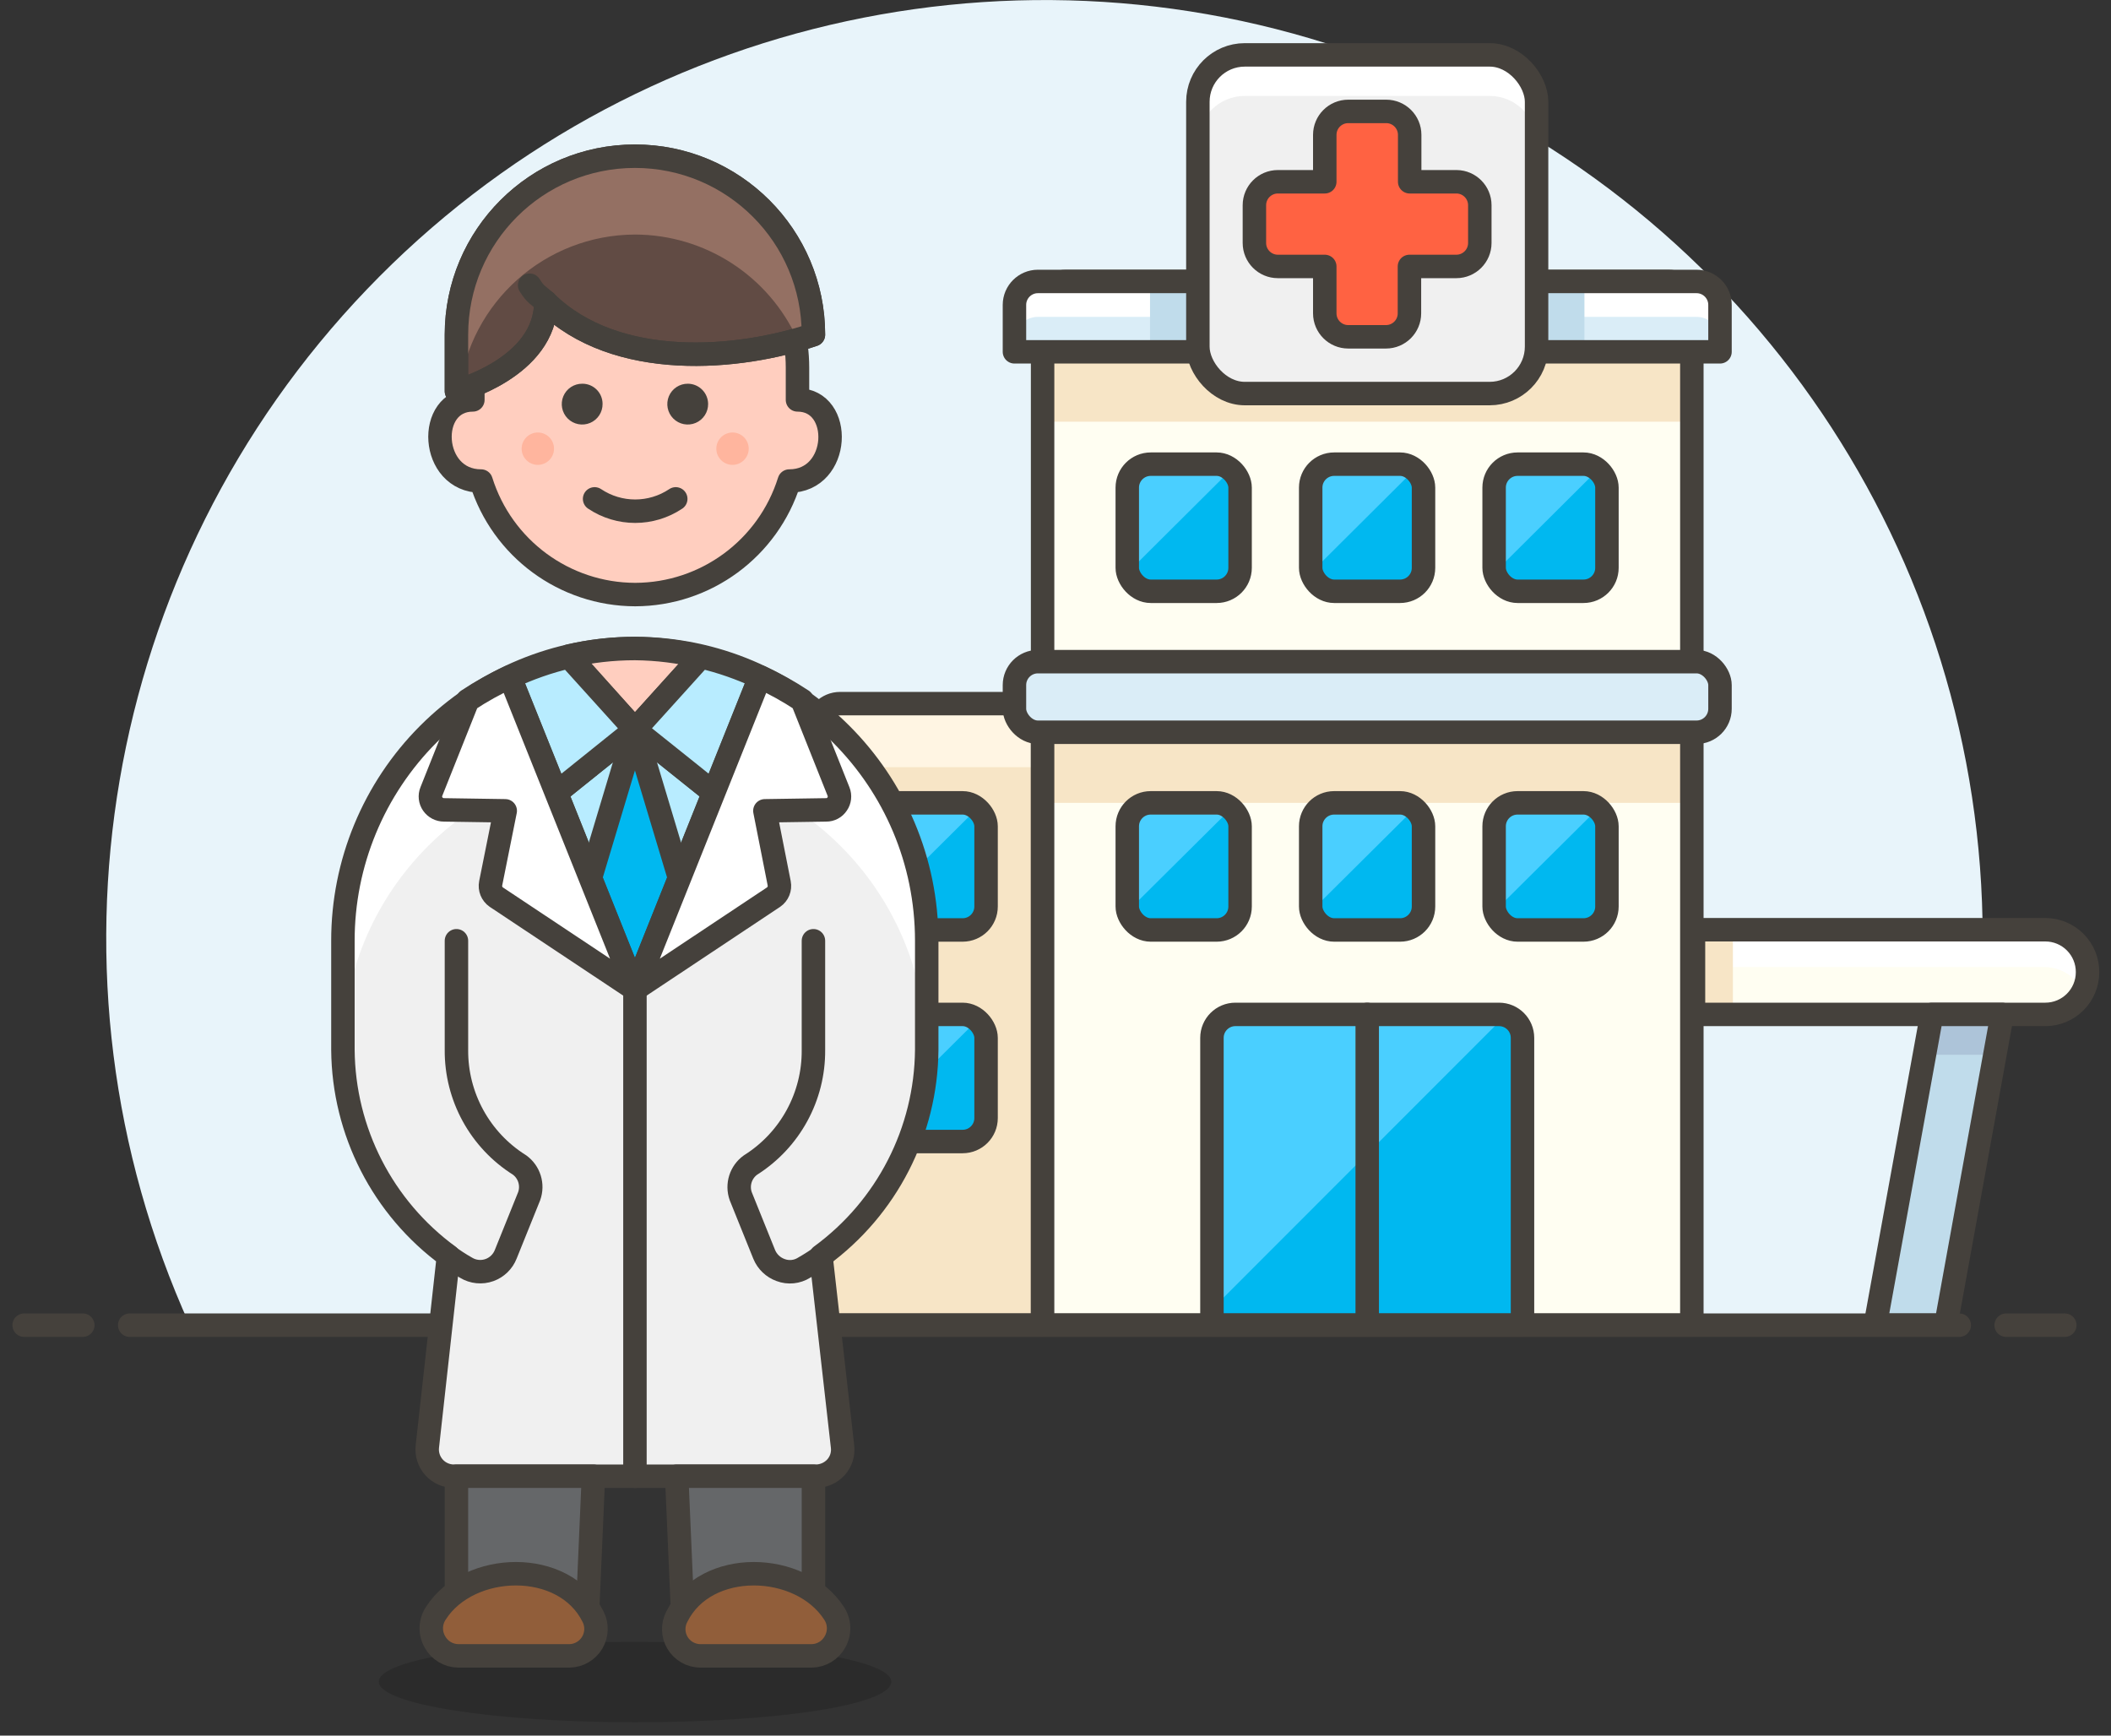 <svg width="90px" height="74px" viewBox="0 0 90 74" version="1.1" xmlns="http://www.w3.org/2000/svg" xmlns:xlink="http://www.w3.org/1999/xlink">
    <rect x="0" y="0" width="90" height="74" fill="#333333" stroke="none"/>
    <!-- Generator: Sketch 48.2 (47327) - http://www.bohemiancoding.com/sketch -->
    <desc>Created with Sketch.</desc>
    <defs></defs>
    <g id="Page-1" stroke="none" stroke-width="1" fill="none" fill-rule="evenodd">
        <g id="doctor-hospital" transform="translate(1, 0)">
            <path d="M83.53,40 C83.528,23.665 73.594,8.972 58.435,2.884 C43.276,-3.203 25.939,0.54 14.641,12.338 C3.342,24.136 0.353,41.618 7.09,56.5 L80,56.5 C82.341,51.315 83.544,45.689 83.53,40 Z" id="Shape" fill="#E8F4FA" fill-rule="nonzero"></path>
            <path d="M4.53,56.5 L82.53,56.5" id="Shape" stroke="#45413C" stroke-linecap="round" stroke-linejoin="round"></path>
            <path d="M0.03,56.5 L2.53,56.5" id="Shape" stroke="#45413C" stroke-linecap="round" stroke-linejoin="round"></path>
            <path d="M84.53,56.5 L87.03,56.5" id="Shape" stroke="#45413C" stroke-linecap="round" stroke-linejoin="round"></path>
            <path d="M34.82,30 L43.45,30 L43.45,56.49 L33.82,56.49 L33.82,31 C33.82,30.448 34.268,30 34.82,30 Z" id="Shape" fill="#F7E5C6" fill-rule="nonzero"></path>
            <path d="M34.82,30 L43.45,30 L43.45,32.71 L33.82,32.71 L33.82,31 C33.82,30.448 34.268,30 34.82,30 Z" id="Shape" fill="#FFF5E3" fill-rule="nonzero"></path>
            <path d="M34.82,30 L43.45,30 L43.45,56.49 L33.82,56.49 L33.82,31 C33.82,30.448 34.268,30 34.82,30 Z" id="Shape" stroke="#45413C" stroke-linecap="round" stroke-linejoin="round"></path>
            <path d="M88,41.45 C88,42.444 87.194,43.25 86.2,43.25 L71.2,43.25 L71.2,39.64 L86.2,39.64 C86.679,39.64 87.138,39.831 87.476,40.171 C87.814,40.51 88.003,40.971 88,41.45 Z" id="Shape" fill="#FFFEF2" fill-rule="nonzero"></path>
            <path d="M87.79,42.24 C87.911,41.994 87.972,41.724 87.97,41.45 C87.973,40.971 87.784,40.51 87.446,40.171 C87.108,39.831 86.649,39.64 86.17,39.64 L71.17,39.64 L71.17,41.23 L86.17,41.23 C86.857,41.236 87.482,41.626 87.79,42.24 Z" id="Shape" fill="#FFFFFF" fill-rule="nonzero"></path>
            <rect id="Rectangle-path" fill="#F7E5C6" fill-rule="nonzero" x="71.13" y="39.64" width="1.75" height="3.61"></rect>
            <path d="M88,41.45 C88,42.444 87.194,43.25 86.2,43.25 L71.2,43.25 L71.2,39.64 L86.2,39.64 C86.679,39.64 87.138,39.831 87.476,40.171 C87.814,40.51 88.003,40.971 88,41.45 Z" id="Shape" stroke="#45413C" stroke-linecap="round" stroke-linejoin="round"></path>
            <polygon id="Shape" fill="#C0DCEB" fill-rule="nonzero" points="78.95 56.49 81.96 56.49 84.36 43.25 81.36 43.25"></polygon>
            <polygon id="Shape" fill="#ADC4D9" fill-rule="nonzero" points="81.04 44.97 84.05 44.97 84.36 43.25 81.36 43.25"></polygon>
            <polygon id="Shape" stroke="#45413C" stroke-linecap="round" stroke-linejoin="round" points="78.95 56.49 81.96 56.49 84.36 43.25 81.36 43.25"></polygon>
            <path d="M44.45,12 L70.13,12 C70.682,12 71.13,12.448 71.13,13 L71.13,56.49 L43.45,56.49 L43.45,13 C43.45,12.448 43.898,12 44.45,12 Z" id="Shape" fill="#FFFEF2" fill-rule="nonzero"></path>
            <rect id="Rectangle-path" fill="#F7E5C6" fill-rule="nonzero" x="43.45" y="31.22" width="27.68" height="3.01"></rect>
            <rect id="Rectangle-path" fill="#F7E5C6" fill-rule="nonzero" x="43.45" y="14.97" width="27.68" height="3.01"></rect>
            <path d="M44.45,12 L70.13,12 C70.682,12 71.13,12.448 71.13,13 L71.13,56.49 L43.45,56.49 L43.45,13 C43.45,12.448 43.898,12 44.45,12 Z" id="Shape" stroke="#45413C" stroke-linecap="round" stroke-linejoin="round"></path>
            <rect id="Rectangle-path" stroke="#45413C" fill="#DAEDF7" fill-rule="nonzero" stroke-linecap="round" stroke-linejoin="round" x="42.25" y="28.21" width="30.08" height="3.01" rx="1"></rect>
            <path d="M43.25,12 L71.33,12 C71.882,12 72.33,12.448 72.33,13 L72.33,15 L42.25,15 L42.25,13 C42.25,12.448 42.698,12 43.25,12 Z" id="Shape" fill="#DAEDF7" fill-rule="nonzero"></path>
            <path d="M71.33,12 L43.25,12 C42.698,12 42.25,12.448 42.25,13 L42.25,14.51 C42.25,13.958 42.698,13.51 43.25,13.51 L71.33,13.51 C71.882,13.51 72.33,13.958 72.33,14.51 L72.33,13 C72.33,12.448 71.882,12 71.33,12 Z" id="Shape" fill="#FFFFFF" fill-rule="nonzero"></path>
            <rect id="Rectangle-path" fill="#C0DCEB" fill-rule="nonzero" x="48.03" y="11.96" width="2.04" height="3.01"></rect>
            <rect id="Rectangle-path" fill="#C0DCEB" fill-rule="nonzero" x="64.51" y="11.96" width="2.04" height="3.01"></rect>
            <path d="M43.25,12 L71.33,12 C71.882,12 72.33,12.448 72.33,13 L72.33,15 L42.25,15 L42.25,13 C42.25,12.448 42.698,12 43.25,12 Z" id="Shape" stroke="#45413C" stroke-linecap="round" stroke-linejoin="round"></path>
            <rect id="Rectangle-path" fill="#F0F0F0" fill-rule="nonzero" x="50.07" y="2.34" width="14.44" height="14.44" rx="2"></rect>
            <path d="M62.51,2.34 L52.07,2.34 C50.965,2.34 50.07,3.235 50.07,4.34 L50.07,6.09 C50.07,4.985 50.965,4.09 52.07,4.09 L62.51,4.09 C63.615,4.09 64.51,4.985 64.51,6.09 L64.51,4.34 C64.51,3.235 63.615,2.34 62.51,2.34 Z" id="Shape" fill="#FFFFFF" fill-rule="nonzero"></path>
            <rect id="Rectangle-path" stroke="#45413C" stroke-linecap="round" stroke-linejoin="round" x="50.07" y="2.34" width="14.44" height="14.44" rx="2"></rect>
            <path d="M61.1,7.75 L59.1,7.75 L59.1,5.75 C59.1,5.198 58.652,4.75 58.1,4.75 L56.48,4.75 C55.928,4.75 55.48,5.198 55.48,5.75 L55.48,7.75 L53.48,7.75 C52.928,7.75 52.48,8.198 52.48,8.75 L52.48,10.36 C52.48,10.912 52.928,11.36 53.48,11.36 L55.48,11.36 L55.48,13.36 C55.48,13.912 55.928,14.36 56.48,14.36 L58.09,14.36 C58.642,14.36 59.09,13.912 59.09,13.36 L59.09,11.36 L61.09,11.36 C61.642,11.36 62.09,10.912 62.09,10.36 L62.09,8.75 C62.09,8.202 61.648,7.755 61.1,7.75 Z" id="Shape" stroke="#45413C" fill="#FF6242" fill-rule="nonzero" stroke-linecap="round" stroke-linejoin="round"></path>
            <path d="M51.67,43.25 L62.91,43.25 C63.462,43.25 63.91,43.698 63.91,44.25 L63.91,56.49 L50.67,56.49 L50.67,44.25 C50.67,43.698 51.118,43.25 51.67,43.25 Z" id="Shape" fill="#00B8F0" fill-rule="nonzero"></path>
            <path d="M62.91,43.25 L51.67,43.25 C51.118,43.25 50.67,43.698 50.67,44.25 L50.67,55.82 L63.19,43.29 C63.098,43.266 63.005,43.253 62.91,43.25 Z" id="Shape" fill="#4ACFFF" fill-rule="nonzero"></path>
            <path d="M51.67,43.25 L62.91,43.25 C63.462,43.25 63.91,43.698 63.91,44.25 L63.91,56.49 L50.67,56.49 L50.67,44.25 C50.67,43.698 51.118,43.25 51.67,43.25 Z" id="Shape" stroke="#45413C" stroke-linecap="round" stroke-linejoin="round"></path>
            <path d="M57.29,43.25 L57.29,56.49" id="Shape" stroke="#45413C" stroke-linecap="round" stroke-linejoin="round"></path>
            <rect id="Rectangle-path" fill="#00B8F0" fill-rule="nonzero" x="47.06" y="19.79" width="4.81" height="5.42" rx="1"></rect>
            <path d="M51.51,20 C51.329,19.855 51.102,19.777 50.87,19.78 L48.06,19.78 C47.508,19.78 47.06,20.228 47.06,20.78 L47.06,24.2 C47.05,24.276 47.05,24.354 47.06,24.43 L51.51,20 Z" id="Shape" fill="#4ACFFF" fill-rule="nonzero"></path>
            <rect id="Rectangle-path" stroke="#45413C" stroke-linecap="round" stroke-linejoin="round" x="47.06" y="19.79" width="4.81" height="5.42" rx="1"></rect>
            <rect id="Rectangle-path" fill="#00B8F0" fill-rule="nonzero" x="54.88" y="19.79" width="4.81" height="5.42" rx="1"></rect>
            <path d="M59.33,20 C59.149,19.855 58.922,19.777 58.69,19.78 L55.88,19.78 C55.328,19.78 54.88,20.228 54.88,20.78 L54.88,24.2 C54.87,24.276 54.87,24.354 54.88,24.43 L59.33,20 Z" id="Shape" fill="#4ACFFF" fill-rule="nonzero"></path>
            <rect id="Rectangle-path" stroke="#45413C" stroke-linecap="round" stroke-linejoin="round" x="54.88" y="19.79" width="4.81" height="5.42" rx="1"></rect>
            <rect id="Rectangle-path" fill="#00B8F0" fill-rule="nonzero" x="62.7" y="19.79" width="4.81" height="5.42" rx="1"></rect>
            <path d="M67.15,20 C66.971,19.857 66.749,19.779 66.52,19.78 L63.7,19.78 C63.148,19.78 62.7,20.228 62.7,20.78 L62.7,24.2 C62.69,24.276 62.69,24.354 62.7,24.43 L67.15,20 Z" id="Shape" fill="#4ACFFF" fill-rule="nonzero"></path>
            <rect id="Rectangle-path" stroke="#45413C" stroke-linecap="round" stroke-linejoin="round" x="62.7" y="19.79" width="4.81" height="5.42" rx="1"></rect>
            <rect id="Rectangle-path" fill="#00B8F0" fill-rule="nonzero" x="62.7" y="34.23" width="4.81" height="5.42" rx="1"></rect>
            <path d="M67.15,34.45 C66.971,34.307 66.749,34.229 66.52,34.23 L63.7,34.23 C63.148,34.23 62.7,34.678 62.7,35.23 L62.7,38.64 C62.69,38.716 62.69,38.794 62.7,38.87 L67.15,34.45 Z" id="Shape" fill="#4ACFFF" fill-rule="nonzero"></path>
            <rect id="Rectangle-path" stroke="#45413C" stroke-linecap="round" stroke-linejoin="round" x="62.7" y="34.23" width="4.81" height="5.42" rx="1"></rect>
            <rect id="Rectangle-path" fill="#00B8F0" fill-rule="nonzero" x="54.88" y="34.23" width="4.81" height="5.42" rx="1"></rect>
            <path d="M59.33,34.45 C59.149,34.305 58.922,34.227 58.69,34.23 L55.88,34.23 C55.328,34.23 54.88,34.678 54.88,35.23 L54.88,38.64 C54.87,38.716 54.87,38.794 54.88,38.87 L59.33,34.45 Z" id="Shape" fill="#4ACFFF" fill-rule="nonzero"></path>
            <rect id="Rectangle-path" stroke="#45413C" stroke-linecap="round" stroke-linejoin="round" x="54.88" y="34.23" width="4.81" height="5.42" rx="1"></rect>
            <rect id="Rectangle-path" fill="#00B8F0" fill-rule="nonzero" x="47.06" y="34.23" width="4.81" height="5.42" rx="1"></rect>
            <path d="M51.51,34.45 C51.329,34.305 51.102,34.227 50.87,34.23 L48.06,34.23 C47.508,34.23 47.06,34.678 47.06,35.23 L47.06,38.64 C47.05,38.716 47.05,38.794 47.06,38.87 L51.51,34.45 Z" id="Shape" fill="#4ACFFF" fill-rule="nonzero"></path>
            <rect id="Rectangle-path" stroke="#45413C" stroke-linecap="round" stroke-linejoin="round" x="47.06" y="34.23" width="4.81" height="5.42" rx="1"></rect>
            <rect id="Rectangle-path" fill="#00B8F0" fill-rule="nonzero" x="36.23" y="34.23" width="4.81" height="5.42" rx="1"></rect>
            <path d="M40.68,34.45 C40.499,34.305 40.272,34.227 40.04,34.23 L37.23,34.23 C36.678,34.23 36.23,34.678 36.23,35.23 L36.23,38.64 C36.22,38.716 36.22,38.794 36.23,38.87 L40.68,34.45 Z" id="Shape" fill="#4ACFFF" fill-rule="nonzero"></path>
            <rect id="Rectangle-path" stroke="#45413C" stroke-linecap="round" stroke-linejoin="round" x="36.23" y="34.23" width="4.81" height="5.42" rx="1"></rect>
            <rect id="Rectangle-path" fill="#00B8F0" fill-rule="nonzero" x="36.23" y="43.25" width="4.81" height="5.42" rx="1"></rect>
            <path d="M40.68,43.48 C40.5,43.331 40.274,43.25 40.04,43.25 L37.23,43.25 C36.678,43.25 36.23,43.698 36.23,44.25 L36.23,47.67 C36.22,47.746 36.22,47.824 36.23,47.9 L40.68,43.48 Z" id="Shape" fill="#4ACFFF" fill-rule="nonzero"></path>
            <rect id="Rectangle-path" stroke="#45413C" stroke-linecap="round" stroke-linejoin="round" x="36.23" y="43.25" width="4.81" height="5.42" rx="1"></rect>
            <path d="M26.07,27.65 C22.766,27.65 19.598,28.963 17.263,31.3 C14.928,33.637 13.617,36.806 13.62,40.11 L13.62,44.76 C13.647,48.236 15.315,51.496 18.12,53.55 L17.22,61.67 C17.183,61.994 17.286,62.319 17.504,62.562 C17.722,62.804 18.034,62.942 18.36,62.94 L33.78,62.94 C34.107,62.939 34.419,62.801 34.64,62.56 C34.858,62.318 34.961,61.993 34.92,61.67 L34,53.55 C36.809,51.498 38.481,48.238 38.51,44.76 L38.51,40.11 C38.51,33.236 32.944,27.661 26.07,27.65 Z" id="Shape" fill="#F0F0F0" fill-rule="nonzero"></path>
            <path d="M26.07,27.65 C22.766,27.65 19.598,28.963 17.263,31.3 C14.928,33.637 13.617,36.806 13.62,40.11 L13.62,44.26 C13.946,37.635 19.412,32.431 26.045,32.431 C32.678,32.431 38.144,37.635 38.47,44.26 L38.47,40.11 C38.47,33.252 32.928,27.683 26.07,27.65 Z" id="Shape" fill="#FFFFFF" fill-rule="nonzero"></path>
            <path d="M26.07,27.65 C22.766,27.65 19.598,28.963 17.263,31.3 C14.928,33.637 13.617,36.806 13.62,40.11 L13.62,44.76 C13.647,48.236 15.315,51.496 18.12,53.55 L17.22,61.67 C17.183,61.994 17.286,62.319 17.504,62.562 C17.722,62.804 18.034,62.942 18.36,62.94 L33.78,62.94 C34.107,62.939 34.419,62.801 34.64,62.56 C34.858,62.318 34.961,61.993 34.92,61.67 L34,53.55 C36.809,51.498 38.481,48.238 38.51,44.76 L38.51,40.11 C38.51,33.236 32.944,27.661 26.07,27.65 Z" id="Shape" stroke="#45413C" stroke-linecap="round" stroke-linejoin="round"></path>
            <path d="M37,71.7 C37,72.7 32.11,73.43 26.07,73.43 C20.03,73.43 15.15,72.66 15.15,71.7 C15.15,70.74 20,70 26.07,70 C32.14,70 37,70.75 37,71.7 Z" id="Shape" fill="#020202" fill-rule="nonzero" opacity="0.15"></path>
            <path d="M26.08,25.35 C29.092,25.343 31.751,23.384 32.65,20.51 C34.84,20.51 34.97,17.05 33,17.05 L33,15.67 C33,13.198 31.681,10.913 29.54,9.677 C27.399,8.441 24.761,8.441 22.62,9.677 C20.479,10.913 19.16,13.198 19.16,15.67 L19.16,17.05 C17.16,17.05 17.32,20.51 19.51,20.51 C20.409,23.384 23.068,25.343 26.08,25.35 Z" id="Shape" stroke="#45413C" fill="#FFCEBF" fill-rule="nonzero" stroke-linecap="round" stroke-linejoin="round"></path>
            <path d="M23.83,16.36 C23.476,16.356 23.155,16.566 23.018,16.892 C22.881,17.218 22.955,17.595 23.205,17.845 C23.455,18.095 23.832,18.169 24.158,18.032 C24.484,17.895 24.694,17.574 24.69,17.22 C24.69,16.745 24.305,16.36 23.83,16.36 Z" id="Shape" fill="#45413C" fill-rule="nonzero"></path>
            <path d="M28.33,16.36 C27.976,16.356 27.655,16.566 27.518,16.892 C27.381,17.218 27.455,17.595 27.705,17.845 C27.955,18.095 28.332,18.169 28.658,18.032 C28.984,17.895 29.194,17.574 29.19,17.22 C29.185,16.747 28.803,16.365 28.33,16.36 Z" id="Shape" fill="#45413C" fill-rule="nonzero"></path>
            <path d="M22.62,19.13 C22.62,19.511 22.311,19.82 21.93,19.82 C21.549,19.82 21.24,19.511 21.24,19.13 C21.24,18.749 21.549,18.44 21.93,18.44 C22.311,18.44 22.62,18.749 22.62,19.13 Z" id="Shape" fill="#FFB59E" fill-rule="nonzero"></path>
            <path d="M30.92,19.13 C30.92,19.511 30.611,19.82 30.23,19.82 C29.849,19.82 29.54,19.511 29.54,19.13 C29.54,18.749 29.849,18.44 30.23,18.44 C30.611,18.44 30.92,18.749 30.92,19.13 Z" id="Shape" fill="#FFB59E" fill-rule="nonzero"></path>
            <path d="M24.35,21.27 C25.397,21.971 26.763,21.971 27.81,21.27" id="Shape" stroke="#45413C" stroke-linecap="round" stroke-linejoin="round"></path>
            <path d="M22.27,12.88 C25.27,15.83 30.53,15.34 33.68,14.27 C33.68,10.067 30.273,6.66 26.07,6.66 C21.867,6.66 18.46,10.067 18.46,14.27 L18.46,16.68 C18.46,16.68 22.27,15.68 22.27,12.87" id="Shape" stroke="#45413C" fill="#614B44" fill-rule="nonzero" stroke-linecap="round" stroke-linejoin="round"></path>
            <path d="M26.07,10 C29.059,10.005 31.768,11.757 33,14.48 C33.23,14.41 33.48,14.35 33.7,14.27 C33.7,10.067 30.293,6.66 26.09,6.66 C21.887,6.66 18.48,10.067 18.48,14.27 L18.48,16.68 L18.58,16.68 C19.03,12.88 22.244,10.014 26.07,10 Z" id="Shape" fill="#947063" fill-rule="nonzero"></path>
            <path d="M22.27,12.88 C25.27,15.83 30.53,15.34 33.68,14.27 C33.68,10.067 30.273,6.66 26.07,6.66 C21.867,6.66 18.46,10.067 18.46,14.27 L18.46,16.68 C18.46,16.68 22.27,15.68 22.27,12.87" id="Shape" stroke="#45413C" stroke-linecap="round" stroke-linejoin="round"></path>
            <path d="M22.27,12.88 C21.91,12.54 21.86,12.6 21.58,12.16" id="Shape" stroke="#45413C" stroke-linecap="round" stroke-linejoin="round"></path>
            <polygon id="Shape" stroke="#45413C" fill="#656769" fill-rule="nonzero" stroke-linecap="round" stroke-linejoin="round" points="24 69.86 24.3 62.94 18.46 62.94 18.46 69.86"></polygon>
            <polygon id="Shape" stroke="#45413C" fill="#656769" fill-rule="nonzero" stroke-linecap="round" stroke-linejoin="round" points="28.15 69.86 27.85 62.94 33.68 62.94 33.68 69.86"></polygon>
            <path d="M17.59,68.77 C17.339,69.137 17.32,69.614 17.54,70 C17.74,70.367 18.122,70.596 18.54,70.6 L23.28,70.6 C23.678,70.593 24.044,70.38 24.248,70.038 C24.451,69.696 24.464,69.273 24.28,68.92 C23.05,66.45 19,66.58 17.59,68.77 Z" id="Shape" stroke="#45413C" fill="#915E3A" fill-rule="nonzero" stroke-linecap="round" stroke-linejoin="round"></path>
            <path d="M34.55,68.77 C34.801,69.137 34.82,69.614 34.6,70 C34.4,70.367 34.018,70.596 33.6,70.6 L28.86,70.6 C28.46,70.599 28.089,70.387 27.884,70.043 C27.68,69.699 27.67,69.273 27.86,68.92 C29.09,66.45 33.12,66.58 34.55,68.77 Z" id="Shape" stroke="#45413C" fill="#915E3A" fill-rule="nonzero" stroke-linecap="round" stroke-linejoin="round"></path>
            <path d="M27.52,55.33 C27.504,55.176 27.467,55.024 27.41,54.88 C27.038,54.641 26.702,54.352 26.41,54.02 C26.178,53.931 25.922,53.931 25.69,54.02 C25.397,54.35 25.06,54.639 24.69,54.88 C24.624,55.021 24.587,55.174 24.58,55.33 L24.25,62.94 L27.8,62.94 L27.52,55.33 Z" id="Shape"></path>
            <path d="M18.46,40.11 L18.46,44.76 C18.444,46.753 19.462,48.611 21.15,49.67 C21.567,49.973 21.734,50.515 21.56,51 L20.56,53.48 C20.437,53.792 20.185,54.036 19.87,54.15 C19.539,54.27 19.171,54.233 18.87,54.05 C18.589,53.891 18.318,53.714 18.06,53.52" id="Shape" stroke="#45413C" stroke-linecap="round" stroke-linejoin="round"></path>
            <path d="M33.68,40.11 L33.68,44.76 C33.699,46.751 32.684,48.609 31,49.67 C30.579,49.97 30.408,50.513 30.58,51 L31.58,53.48 C31.708,53.793 31.962,54.036 32.28,54.15 C32.611,54.275 32.981,54.238 33.28,54.05 C33.563,53.889 33.837,53.712 34.1,53.52" id="Shape" stroke="#45413C" stroke-linecap="round" stroke-linejoin="round"></path>
            <polygon id="Shape" stroke="#45413C" fill="#B8ECFF" fill-rule="nonzero" stroke-linecap="round" stroke-linejoin="round" points="22.72 33.8 26.07 42.19 29.43 33.8 26.07 31.11"></polygon>
            <polygon id="Shape" stroke="#45413C" fill="#00B8F0" fill-rule="nonzero" stroke-linejoin="round" points="24.17 37.44 26.07 31.11 27.97 37.44 26.07 42.19"></polygon>
            <path d="M26.07,27.65 C25.124,27.65 24.182,27.757 23.26,27.97 L26.07,31.11 L28.88,28 C27.96,27.776 27.017,27.659 26.07,27.65 Z" id="Shape" stroke="#45413C" fill="#FFCEBF" fill-rule="nonzero" stroke-linecap="round" stroke-linejoin="round"></path>
            <path d="M22.72,33.8 L26.07,31.11 L23.26,28 C22.392,28.204 21.547,28.499 20.74,28.88 L22.72,33.8 Z" id="Shape" stroke="#45413C" fill="#B8ECFF" fill-rule="nonzero" stroke-linecap="round" stroke-linejoin="round"></path>
            <path d="M29.43,33.8 L26.07,31.11 L28.88,28 C29.749,28.203 30.594,28.498 31.4,28.88 L29.43,33.8 Z" id="Shape" stroke="#45413C" fill="#B8ECFF" fill-rule="nonzero" stroke-linecap="round" stroke-linejoin="round"></path>
            <path d="M20.54,34.57 L19.92,37.66 C19.875,37.887 19.97,38.119 20.16,38.25 L26.07,42.18 L20.74,28.86 C20.115,29.147 19.513,29.481 18.94,29.86 L17.39,33.75 C17.319,33.925 17.342,34.125 17.45,34.28 C17.559,34.437 17.739,34.531 17.93,34.53 L20.54,34.57 Z" id="Shape" stroke="#45413C" fill="#FFFFFF" fill-rule="nonzero" stroke-linejoin="round"></path>
            <path d="M31.61,34.57 L32.22,37.66 C32.265,37.887 32.17,38.119 31.98,38.25 L26.07,42.18 L31.4,28.86 C32.025,29.147 32.627,29.481 33.2,29.86 L34.75,33.75 C34.821,33.925 34.798,34.125 34.69,34.28 C34.587,34.439 34.409,34.533 34.22,34.53 L31.61,34.57 Z" id="Shape" stroke="#45413C" fill="#FFFFFF" fill-rule="nonzero" stroke-linejoin="round"></path>
            <path d="M26.07,62.94 L26.07,42.18" id="Shape" stroke="#45413C" stroke-linecap="round" stroke-linejoin="round"></path>
        </g>
    </g>
</svg>
